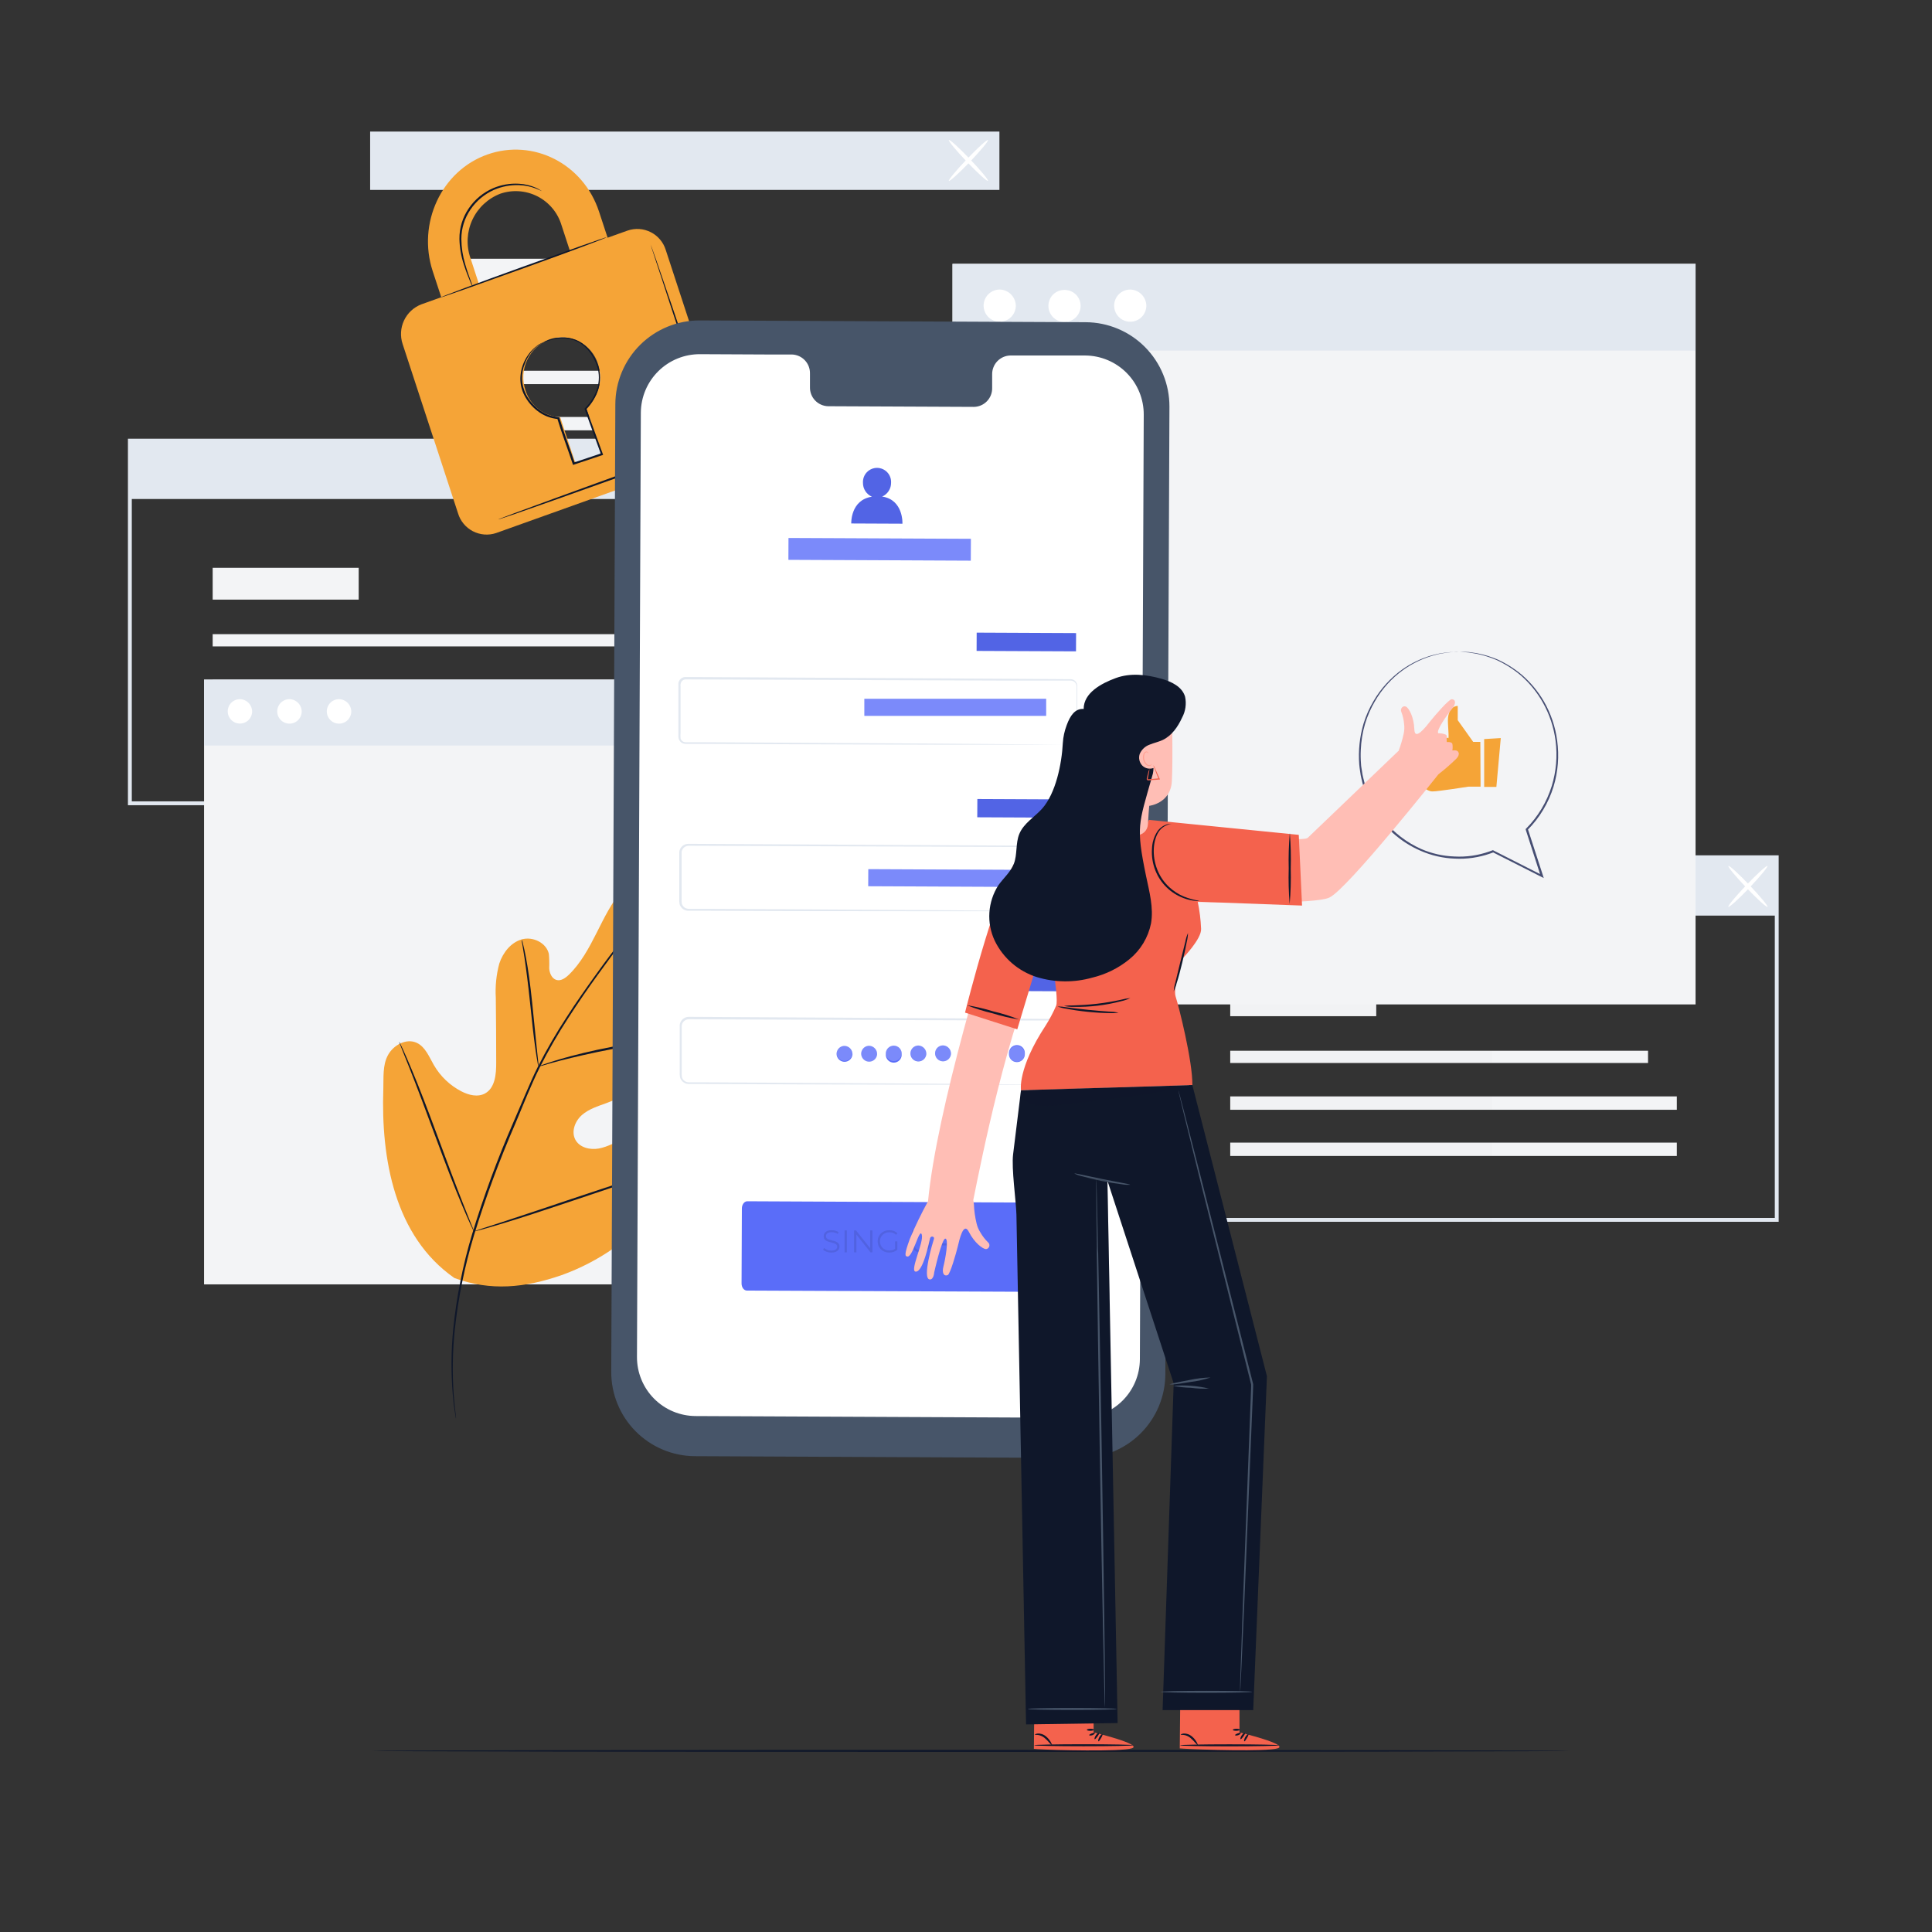 <svg width="201" height="201" viewBox="0 0 201 201" fill="none" xmlns="http://www.w3.org/2000/svg">
<rect x="0" y="0" width="201" height="201" fill="#333333" stroke="none"/>
<path d="M185.048 127.112H119.164V88.986H185.048V127.112ZM119.566 126.71H184.646V89.388H119.566V126.71Z" fill="#E2E8F0"/>
<path d="M171.457 109.316H127.989V110.59H171.457V109.316Z" fill="#F3F4F6"/>
<path d="M174.452 114.067H127.989V115.458H174.452V114.067Z" fill="#F3F4F6"/>
<path d="M174.452 118.875H127.989V120.265H174.452V118.875Z" fill="#F3F4F6"/>
<path d="M143.18 102.414H127.989V105.722H143.18V102.414Z" fill="#F3F4F6"/>
<path d="M184.848 89.187H119.378V95.257H184.848V89.187Z" fill="#E2E8F0"/>
<path d="M179.811 94.35C179.726 94.269 180.57 93.252 181.692 92.078C182.814 90.904 183.799 90.016 183.879 90.092C183.959 90.169 183.119 91.19 181.998 92.368C180.876 93.546 179.891 94.43 179.811 94.35Z" fill="white"/>
<path d="M183.887 94.35C183.806 94.43 182.825 93.546 181.7 92.368C180.574 91.19 179.734 90.173 179.818 90.093C179.903 90.012 180.88 90.897 182.005 92.079C183.131 93.261 183.963 94.27 183.887 94.35Z" fill="white"/>
<path opacity="0.1" d="M103.977 13.688H38.508V51.416H103.977V13.688Z" fill="black" fill-opacity="0.1"/>
<path d="M90.591 33.82H47.123V35.094H90.591V33.82Z" fill="#F3F4F6"/>
<path d="M93.586 38.572H47.123V39.963H93.586V38.572Z" fill="#F3F4F6"/>
<path d="M93.586 43.379H47.123V44.77H93.586V43.379Z" fill="#F3F4F6"/>
<path d="M62.314 26.918H47.123V30.226H62.314V26.918Z" fill="#F3F4F6"/>
<path d="M103.977 13.688H38.508V19.758H103.977V13.688Z" fill="#E2E8F0"/>
<path d="M98.719 18.821C98.635 18.745 99.479 17.724 100.6 16.55C101.722 15.376 102.707 14.488 102.787 14.568C102.868 14.648 102.027 15.665 100.906 16.839C99.784 18.013 98.799 18.893 98.719 18.821Z" fill="white"/>
<path d="M102.787 18.821C102.707 18.901 101.726 18.017 100.6 16.839C99.475 15.661 98.635 14.648 98.719 14.568C98.803 14.488 99.78 15.372 100.906 16.55C102.031 17.728 102.872 18.745 102.787 18.821Z" fill="white"/>
<path d="M79.182 83.772H13.31V45.643H79.182V83.772ZM13.712 83.371H78.78V46.045H13.712V83.371Z" fill="#E2E8F0"/>
<path d="M65.594 65.976H22.126V67.251H65.594V65.976Z" fill="#F3F4F6"/>
<path d="M68.589 70.728H22.126V72.119H68.589V70.728Z" fill="#F3F4F6"/>
<path d="M68.589 75.535H22.126V76.926H68.589V75.535Z" fill="#F3F4F6"/>
<path d="M37.318 59.074H22.126V62.383H37.318V59.074Z" fill="#F3F4F6"/>
<path d="M78.981 45.844H13.511V51.915H78.981V45.844Z" fill="#E2E8F0"/>
<path opacity="0.1" d="M155.204 92.508H77.899V161.716H155.204V92.508Z" fill="black" fill-opacity="0.1"/>
<path d="M81.787 70.707H21.23V133.624H81.787V70.707Z" fill="#F3F4F6"/>
<path d="M81.787 70.707H21.23V77.561H81.787V70.707Z" fill="#E2E8F0"/>
<path d="M26.231 74.065C26.22 74.313 26.136 74.553 25.99 74.755C25.843 74.956 25.642 75.11 25.409 75.198C25.176 75.285 24.922 75.302 24.68 75.247C24.437 75.192 24.216 75.067 24.044 74.887C23.872 74.707 23.756 74.481 23.712 74.237C23.667 73.992 23.695 73.739 23.793 73.51C23.89 73.281 24.053 73.086 24.261 72.949C24.468 72.812 24.711 72.739 24.96 72.738C25.304 72.747 25.631 72.891 25.869 73.139C26.107 73.388 26.237 73.721 26.231 74.065Z" fill="white"/>
<path d="M31.388 74.065C31.378 74.315 31.295 74.556 31.148 74.758C31.002 74.961 30.799 75.116 30.566 75.205C30.332 75.293 30.077 75.311 29.833 75.255C29.59 75.2 29.367 75.075 29.195 74.894C29.022 74.713 28.906 74.486 28.861 74.24C28.817 73.994 28.845 73.741 28.944 73.511C29.042 73.281 29.206 73.085 29.415 72.948C29.623 72.811 29.868 72.738 30.118 72.738C30.462 72.747 30.789 72.891 31.027 73.139C31.265 73.388 31.395 73.721 31.388 74.065Z" fill="white"/>
<path d="M36.546 74.065C36.536 74.315 36.452 74.556 36.306 74.758C36.16 74.961 35.957 75.116 35.723 75.205C35.489 75.293 35.235 75.311 34.991 75.255C34.747 75.2 34.525 75.075 34.352 74.894C34.179 74.713 34.063 74.486 34.019 74.24C33.974 73.994 34.003 73.741 34.101 73.511C34.2 73.281 34.363 73.085 34.572 72.948C34.781 72.811 35.026 72.738 35.276 72.738C35.62 72.747 35.946 72.891 36.184 73.139C36.422 73.388 36.552 73.721 36.546 74.065Z" fill="white"/>
<path d="M176.401 27.45H99.097V104.497H176.401V27.45Z" fill="#F3F4F6"/>
<path d="M176.401 27.45H99.097V36.474H176.401V27.45Z" fill="#E2E8F0"/>
<path d="M105.682 31.87C105.668 32.198 105.558 32.515 105.365 32.781C105.172 33.047 104.906 33.251 104.599 33.366C104.291 33.482 103.957 33.505 103.636 33.433C103.316 33.36 103.024 33.195 102.797 32.958C102.57 32.721 102.417 32.422 102.358 32.099C102.299 31.776 102.336 31.443 102.465 31.141C102.594 30.839 102.808 30.581 103.082 30.4C103.356 30.218 103.677 30.122 104.006 30.122C104.459 30.132 104.891 30.322 105.205 30.65C105.519 30.977 105.691 31.416 105.682 31.87Z" fill="white"/>
<path d="M111.981 30.688C112.204 30.93 112.351 31.232 112.403 31.557C112.456 31.882 112.411 32.215 112.276 32.515C112.14 32.815 111.919 33.068 111.641 33.243C111.362 33.418 111.038 33.507 110.709 33.499C110.38 33.492 110.061 33.388 109.791 33.2C109.521 33.012 109.312 32.748 109.19 32.443C109.069 32.137 109.04 31.802 109.108 31.48C109.175 31.158 109.336 30.863 109.569 30.632C109.897 30.32 110.335 30.151 110.787 30.162C111.239 30.172 111.669 30.361 111.981 30.688Z" fill="white"/>
<path d="M119.262 31.87C119.247 32.198 119.137 32.515 118.945 32.781C118.752 33.047 118.486 33.251 118.178 33.366C117.871 33.482 117.536 33.505 117.216 33.433C116.896 33.36 116.604 33.195 116.377 32.958C116.149 32.721 115.997 32.422 115.938 32.099C115.879 31.776 115.916 31.443 116.045 31.141C116.173 30.839 116.388 30.581 116.662 30.4C116.936 30.218 117.257 30.122 117.585 30.122C118.039 30.132 118.47 30.322 118.785 30.65C119.099 30.977 119.27 31.416 119.262 31.87Z" fill="white"/>
<path d="M163.344 182.158C163.344 182.214 135.43 182.263 101.006 182.263C66.583 182.263 38.656 182.214 38.656 182.158C38.656 182.102 66.567 182.053 101.006 182.053C135.446 182.053 163.344 182.106 163.344 182.158Z" fill="#0F172A"/>
<path d="M47.253 132.945C41.042 128.607 39.635 120.555 39.88 113.315C39.92 112.109 39.788 110.831 40.362 109.773C40.937 108.716 42.28 107.989 43.361 108.495C44.258 108.917 44.648 109.962 45.15 110.827C45.821 111.978 46.803 112.916 47.984 113.532C48.752 113.934 49.705 114.175 50.465 113.757C51.51 113.182 51.63 111.747 51.623 110.541C51.623 108.298 51.609 106.058 51.582 103.82C51.51 102.618 51.632 101.413 51.944 100.25C52.318 99.108 53.15 98.051 54.288 97.73C55.425 97.408 56.844 98.071 57.102 99.245C57.146 99.742 57.158 100.242 57.138 100.741C57.17 101.243 57.403 101.794 57.874 101.947C58.344 102.099 58.834 101.75 59.196 101.396C60.434 100.19 61.279 98.618 62.062 97.066C62.846 95.514 63.614 93.919 64.74 92.596C65.865 91.273 67.421 90.224 69.162 90.124C70.902 90.023 72.715 91.093 73.15 92.781C73.584 94.469 72.599 96.194 71.542 97.565C69.946 99.6 68.066 101.394 65.958 102.891C65.546 103.116 65.218 103.467 65.021 103.892C64.76 104.696 65.52 105.5 66.311 105.753C67.208 106.051 68.181 105.958 69.126 106.071C70.07 106.184 71.075 106.594 71.433 107.478C71.924 108.708 70.894 109.995 69.885 110.839C67.859 112.527 65.559 113.856 63.084 114.766C62.199 115.088 61.27 115.373 60.555 115.992C59.839 116.611 59.413 117.693 59.843 118.541C60.273 119.389 61.379 119.659 62.308 119.486C63.236 119.313 64.06 118.814 64.945 118.481C66.597 117.858 68.728 117.97 69.769 119.397C70.091 119.889 70.296 120.449 70.365 121.032C70.435 121.616 70.368 122.208 70.171 122.762C69.768 123.864 69.149 124.874 68.35 125.733C65.717 128.879 62.296 131.269 58.436 132.659C54.605 133.986 51.056 134.348 47.249 132.953" fill="#F5A437"/>
<path d="M71.381 91.117C71.381 91.117 71.344 91.157 71.264 91.23L70.906 91.547C70.593 91.829 70.13 92.239 69.547 92.781C67.895 94.316 66.36 95.973 64.957 97.738C64.06 98.851 63.132 100.114 62.143 101.485C61.154 102.855 60.133 104.335 59.12 105.907C58.04 107.564 57.05 109.279 56.157 111.044C55.691 111.965 55.281 112.925 54.858 113.906L53.612 116.901C51.97 120.674 50.539 124.535 49.327 128.467C48.351 131.684 47.678 134.985 47.317 138.328C47.083 140.584 47.045 142.855 47.204 145.118C47.269 145.922 47.329 146.537 47.385 146.955C47.409 147.156 47.425 147.317 47.441 147.433V147.598C47.424 147.546 47.412 147.492 47.405 147.437C47.385 147.321 47.361 147.164 47.329 146.963C47.257 146.561 47.18 145.926 47.108 145.122C46.914 142.855 46.927 140.576 47.148 138.312C47.486 134.955 48.145 131.638 49.114 128.406C50.316 124.463 51.742 120.593 53.387 116.813L54.666 113.83C55.088 112.853 55.502 111.884 55.972 110.96C56.872 109.189 57.869 107.47 58.959 105.81C59.988 104.202 61.025 102.747 62.002 101.388C62.979 100.029 63.923 98.759 64.816 97.649C66.234 95.889 67.789 94.243 69.467 92.729C70.062 92.194 70.536 91.792 70.858 91.523L71.232 91.222C71.278 91.182 71.328 91.147 71.381 91.117Z" fill="#0F172A"/>
<path d="M56.024 110.951C55.967 110.785 55.928 110.614 55.908 110.44C55.843 110.107 55.771 109.636 55.687 109.025C55.514 107.819 55.337 106.167 55.148 104.338C54.959 102.509 54.746 100.853 54.569 99.659C54.476 99.064 54.396 98.585 54.34 98.252C54.296 98.081 54.273 97.906 54.271 97.729C54.341 97.89 54.391 98.059 54.42 98.232C54.509 98.561 54.609 99.036 54.722 99.635C54.951 100.841 55.176 102.481 55.365 104.314C55.554 106.147 55.715 107.755 55.839 109.005C55.9 109.568 55.952 110.046 55.992 110.428C56.023 110.601 56.034 110.776 56.024 110.951Z" fill="#0F172A"/>
<path d="M71.493 108.065C71.298 108.107 71.099 108.131 70.898 108.137C70.496 108.173 69.925 108.221 69.218 108.302C67.803 108.455 65.857 108.736 63.723 109.138C61.588 109.54 59.67 109.994 58.292 110.344C57.604 110.521 57.049 110.682 56.684 110.79C56.488 110.86 56.286 110.908 56.081 110.935C56.266 110.841 56.46 110.765 56.66 110.706C57.037 110.573 57.584 110.388 58.267 110.191C59.638 109.789 61.556 109.311 63.699 108.901C65.514 108.554 67.345 108.299 69.186 108.137C69.897 108.077 70.472 108.053 70.874 108.044C71.081 108.03 71.288 108.037 71.493 108.065Z" fill="#0F172A"/>
<path d="M49.311 128.124C49.268 128.066 49.233 128.002 49.206 127.935L48.941 127.376C48.712 126.89 48.402 126.17 48.032 125.29C47.285 123.521 46.332 121.045 45.319 118.295C44.306 115.545 43.373 113.069 42.666 111.28C42.32 110.412 42.035 109.7 41.822 109.17L41.596 108.595C41.565 108.528 41.544 108.458 41.532 108.386C41.575 108.444 41.61 108.507 41.636 108.575L41.902 109.133C42.127 109.62 42.441 110.339 42.81 111.22C43.558 112.989 44.511 115.465 45.524 118.215C46.537 120.964 47.47 123.441 48.177 125.23C48.523 126.098 48.808 126.809 49.017 127.34C49.11 127.569 49.186 127.742 49.246 127.915C49.278 127.981 49.299 128.052 49.311 128.124Z" fill="#0F172A"/>
<path d="M69.845 121.504C69.781 121.541 69.712 121.569 69.64 121.588L69.045 121.789L66.846 122.501C64.989 123.104 62.424 123.964 59.61 124.913C56.796 125.861 54.219 126.706 52.35 127.268C51.417 127.554 50.657 127.771 50.131 127.916L49.524 128.072C49.453 128.095 49.38 128.11 49.307 128.117C49.371 128.08 49.44 128.051 49.512 128.032L50.107 127.831L52.306 127.12C54.163 126.517 56.728 125.656 59.542 124.708C62.356 123.759 64.928 122.915 66.798 122.352C67.734 122.066 68.49 121.849 69.021 121.705L69.628 121.548C69.698 121.525 69.771 121.511 69.845 121.504Z" fill="#0F172A"/>
<path d="M65.283 23.992L63.213 24.731L62.325 22.026C60.693 17.037 55.491 14.388 50.711 16.072C45.931 17.756 43.386 23.228 45.019 28.217L45.907 30.922L43.829 31.666C43.036 31.973 42.393 32.574 42.032 33.344C41.671 34.113 41.62 34.992 41.891 35.798L47.652 53.402C47.771 53.801 47.97 54.172 48.236 54.492C48.501 54.813 48.829 55.077 49.198 55.269C49.568 55.46 49.973 55.575 50.388 55.608C50.803 55.64 51.221 55.588 51.615 55.456L73.07 47.782C73.873 47.475 74.526 46.869 74.891 46.09C75.256 45.312 75.305 44.423 75.028 43.609L69.263 26.006C69.141 25.608 68.939 25.239 68.671 24.921C68.402 24.602 68.072 24.341 67.701 24.154C67.329 23.966 66.924 23.854 66.509 23.826C66.093 23.799 65.677 23.855 65.283 23.992ZM48.93 26.806C48.49 25.508 48.569 24.091 49.151 22.851C49.732 21.611 50.771 20.644 52.05 20.152C52.681 19.936 53.349 19.85 54.015 19.898C54.681 19.946 55.33 20.127 55.924 20.431C56.517 20.736 57.044 21.157 57.472 21.669C57.9 22.181 58.22 22.774 58.413 23.413L59.298 26.118L49.814 29.511L48.93 26.806ZM60.99 42.427L62.461 46.922C62.488 47.012 62.48 47.109 62.437 47.193C62.394 47.276 62.321 47.341 62.232 47.372L60.17 48.108C60.088 48.13 60 48.12 59.925 48.08C59.85 48.039 59.794 47.972 59.768 47.891L58.285 43.416C57.467 43.372 56.682 43.078 56.035 42.575C55.389 42.072 54.911 41.384 54.667 40.602C54.317 39.569 54.381 38.44 54.844 37.452C55.308 36.465 56.136 35.695 57.155 35.304C57.658 35.132 58.19 35.063 58.72 35.102C59.251 35.14 59.767 35.284 60.241 35.527C60.714 35.769 61.133 36.104 61.474 36.512C61.815 36.92 62.07 37.392 62.224 37.901C62.483 38.695 62.504 39.547 62.286 40.353C62.067 41.16 61.618 41.885 60.994 42.439L60.99 42.427Z" fill="#F5A437"/>
<path d="M63.121 24.682C63.121 24.738 59.282 26.182 54.506 27.898C49.73 29.615 45.835 30.994 45.815 30.953C45.795 30.913 49.654 29.458 54.434 27.737C59.214 26.017 63.101 24.63 63.121 24.682Z" fill="#0F172A"/>
<path d="M67.68 25.422C67.698 25.457 67.712 25.493 67.724 25.53C67.756 25.611 67.792 25.715 67.841 25.844C67.945 26.137 68.09 26.543 68.271 27.05L69.814 31.544C70.458 33.45 71.225 35.709 72.078 38.217C72.48 39.476 72.954 40.786 73.396 42.165C73.633 42.876 73.735 43.624 73.698 44.372C73.664 44.761 73.553 45.139 73.372 45.486C73.179 45.831 72.921 46.135 72.612 46.382C71.991 46.835 71.302 47.187 70.57 47.423L68.5 48.167L64.58 49.57L57.943 51.934L53.461 53.51L52.255 53.911L51.933 54.016C51.899 54.031 51.862 54.041 51.825 54.044C51.825 54.044 51.857 54.044 51.925 53.996L52.239 53.871L53.445 53.417L57.903 51.777L64.528 49.365L68.439 47.95L70.51 47.202C71.221 46.975 71.89 46.635 72.492 46.193C72.779 45.964 73.019 45.681 73.199 45.361C73.369 45.041 73.472 44.689 73.501 44.328C73.538 43.607 73.439 42.886 73.211 42.201C72.777 40.834 72.319 39.512 71.905 38.254C71.069 35.741 70.297 33.474 69.686 31.568C69.075 29.663 68.56 28.131 68.206 27.054C68.037 26.527 67.909 26.117 67.804 25.82L67.708 25.498C67.696 25.474 67.686 25.448 67.68 25.422Z" fill="#0F172A"/>
<path d="M56.359 19.879C56.359 19.879 56.146 19.774 55.752 19.614C55.191 19.398 54.597 19.278 53.995 19.26C53.104 19.229 52.217 19.397 51.398 19.75C50.403 20.191 49.552 20.902 48.942 21.805C48.329 22.704 48 23.767 47.998 24.856C48.006 25.748 48.141 26.635 48.4 27.489C48.609 28.22 48.826 28.803 48.971 29.209C49.056 29.416 49.126 29.628 49.179 29.845C49.065 29.652 48.97 29.448 48.894 29.238C48.729 28.835 48.492 28.265 48.259 27.529C47.973 26.666 47.817 25.765 47.797 24.856C47.786 23.726 48.123 22.62 48.761 21.688C49.392 20.753 50.278 20.019 51.314 19.573C52.158 19.218 53.073 19.061 53.987 19.115C54.602 19.146 55.205 19.29 55.768 19.537C55.919 19.607 56.064 19.687 56.202 19.778C56.26 19.803 56.312 19.837 56.359 19.879Z" fill="#0F172A"/>
<path d="M56.544 35.609C56.608 35.57 56.675 35.536 56.745 35.508C56.946 35.418 57.155 35.344 57.368 35.287C57.707 35.187 58.057 35.128 58.409 35.11C58.889 35.085 59.37 35.157 59.82 35.324C60.85 35.685 61.794 36.734 62.261 38.138C62.484 38.89 62.484 39.692 62.261 40.445C62.013 41.262 61.568 42.006 60.966 42.612L60.99 42.503C61.525 43.971 62.108 45.562 62.711 47.223L62.747 47.323L62.647 47.359L61.726 47.665L59.716 48.336L59.615 48.368L59.583 48.268C59.032 46.604 58.429 45.052 57.975 43.528L58.064 43.597C57.278 43.531 56.529 43.236 55.909 42.748C55.349 42.317 54.889 41.768 54.562 41.14C54.268 40.584 54.121 39.961 54.136 39.331C54.155 38.688 54.315 38.057 54.607 37.483C54.898 36.909 55.312 36.406 55.821 36.011C56.03 35.841 56.264 35.705 56.516 35.609C56.289 35.744 56.069 35.89 55.857 36.047C55.298 36.519 54.871 37.127 54.614 37.812C54.395 38.328 54.292 38.887 54.313 39.448C54.335 40.009 54.48 40.558 54.739 41.056C55.06 41.66 55.509 42.186 56.054 42.6C56.645 43.063 57.359 43.343 58.108 43.404H58.176L58.196 43.464C58.639 44.959 59.246 46.523 59.804 48.196L59.672 48.131L61.682 47.46L62.598 47.15L62.534 47.287C61.935 45.627 61.356 44.031 60.825 42.563V42.503L60.874 42.455C61.458 41.874 61.894 41.161 62.144 40.377C62.357 39.656 62.357 38.89 62.144 38.17C61.706 36.819 60.801 35.794 59.82 35.432C59.386 35.265 58.923 35.187 58.458 35.203C58.11 35.211 57.765 35.258 57.428 35.344C56.83 35.492 56.548 35.629 56.544 35.609Z" fill="#0F172A"/>
<path d="M112.451 151.682L72.295 151.497C69.976 151.485 67.757 150.552 66.125 148.904C64.493 147.257 63.582 145.029 63.592 142.71L64.018 42.045C64.023 40.896 64.254 39.759 64.698 38.7C65.142 37.64 65.791 36.679 66.607 35.87C67.424 35.061 68.391 34.421 69.455 33.987C70.518 33.552 71.657 33.332 72.806 33.337L112.958 33.522C115.277 33.534 117.496 34.466 119.129 36.113C120.761 37.76 121.673 39.987 121.665 42.306L121.239 142.967C121.234 144.116 121.003 145.253 120.559 146.313C120.115 147.373 119.466 148.335 118.65 149.145C117.834 149.954 116.866 150.595 115.803 151.03C114.739 151.465 113.6 151.687 112.451 151.682Z" fill="#475569"/>
<path d="M112.901 36.985H105.119C104.865 36.989 104.614 37.044 104.381 37.145C104.149 37.247 103.938 37.394 103.762 37.576C103.586 37.759 103.447 37.975 103.355 38.212C103.262 38.448 103.216 38.7 103.221 38.954V40.365C103.226 40.619 103.181 40.871 103.088 41.108C102.995 41.344 102.857 41.559 102.68 41.742C102.504 41.925 102.294 42.071 102.061 42.172C101.828 42.273 101.578 42.327 101.324 42.331L86.152 42.263C85.639 42.249 85.152 42.032 84.799 41.66C84.445 41.288 84.254 40.79 84.267 40.277V38.866C84.28 38.353 84.089 37.856 83.737 37.484C83.384 37.112 82.898 36.895 82.386 36.88H79.648L72.834 36.848C71.213 36.838 69.655 37.471 68.5 38.608C67.345 39.745 66.687 41.293 66.671 42.914L66.269 141.171C66.266 141.975 66.42 142.772 66.725 143.516C67.029 144.26 67.477 144.937 68.043 145.508C68.609 146.08 69.281 146.534 70.023 146.845C70.764 147.156 71.56 147.318 72.364 147.322L112.435 147.506C113.24 147.51 114.037 147.355 114.782 147.051C115.526 146.746 116.204 146.298 116.775 145.732C117.347 145.166 117.801 144.492 118.113 143.75C118.424 143.009 118.586 142.213 118.59 141.408L118.992 43.151C119.001 41.526 118.365 39.964 117.223 38.807C116.081 37.651 114.527 36.995 112.901 36.985Z" fill="white"/>
<path d="M107.501 134.396L77.704 134.267C77.395 134.267 77.146 133.93 77.15 133.52L77.182 125.725C77.182 125.323 77.435 124.977 77.745 124.977L107.541 125.114C107.712 125.143 107.866 125.238 107.969 125.378C108.073 125.518 108.118 125.693 108.096 125.865L108.068 133.652C108.068 134.066 107.81 134.4 107.501 134.396Z" fill="#5A6DF9"/>
<path d="M86.487 130.313C86.317 130.313 86.153 130.285 85.996 130.231C85.842 130.174 85.722 130.102 85.637 130.015L85.731 129.829C85.812 129.907 85.92 129.974 86.055 130.028C86.192 130.08 86.336 130.107 86.487 130.107C86.63 130.107 86.747 130.089 86.836 130.054C86.928 130.017 86.994 129.968 87.036 129.907C87.079 129.846 87.101 129.779 87.101 129.705C87.101 129.615 87.075 129.543 87.023 129.489C86.973 129.434 86.906 129.392 86.823 129.361C86.74 129.329 86.649 129.3 86.549 129.276C86.448 129.252 86.348 129.227 86.248 129.201C86.148 129.173 86.055 129.136 85.97 129.09C85.887 129.044 85.82 128.984 85.767 128.91C85.717 128.834 85.692 128.735 85.692 128.613C85.692 128.499 85.722 128.396 85.781 128.302C85.842 128.206 85.934 128.13 86.058 128.073C86.183 128.015 86.342 127.985 86.536 127.985C86.664 127.985 86.792 128.004 86.918 128.041C87.044 128.076 87.153 128.125 87.245 128.188L87.163 128.381C87.065 128.315 86.961 128.267 86.85 128.237C86.74 128.206 86.635 128.191 86.532 128.191C86.395 128.191 86.282 128.21 86.192 128.247C86.103 128.284 86.037 128.334 85.993 128.397C85.952 128.458 85.931 128.528 85.931 128.606C85.931 128.696 85.956 128.768 86.006 128.822C86.058 128.876 86.126 128.919 86.209 128.95C86.294 128.98 86.386 129.007 86.487 129.031C86.587 129.055 86.686 129.081 86.784 129.11C86.884 129.138 86.976 129.175 87.059 129.221C87.144 129.264 87.211 129.323 87.261 129.397C87.314 129.471 87.34 129.568 87.34 129.688C87.34 129.799 87.309 129.903 87.248 129.999C87.187 130.092 87.094 130.169 86.967 130.228C86.843 130.284 86.683 130.313 86.487 130.313ZM87.867 130.293V128.005H88.109V130.293H87.867ZM88.853 130.293V128.005H89.053L90.631 129.992H90.527V128.005H90.765V130.293H90.566L88.99 128.306H89.095V130.293H88.853ZM92.516 130.313C92.341 130.313 92.18 130.284 92.032 130.228C91.886 130.169 91.758 130.087 91.65 129.982C91.543 129.878 91.459 129.755 91.398 129.613C91.339 129.471 91.31 129.317 91.31 129.149C91.31 128.981 91.339 128.826 91.398 128.685C91.459 128.543 91.544 128.42 91.653 128.315C91.762 128.211 91.889 128.13 92.035 128.073C92.183 128.015 92.345 127.985 92.519 127.985C92.693 127.985 92.853 128.012 92.996 128.067C93.142 128.121 93.266 128.204 93.369 128.315L93.219 128.469C93.123 128.373 93.017 128.304 92.901 128.263C92.786 128.222 92.662 128.201 92.529 128.201C92.387 128.201 92.257 128.225 92.137 128.273C92.019 128.319 91.915 128.385 91.826 128.472C91.739 128.557 91.67 128.657 91.62 128.773C91.572 128.886 91.548 129.012 91.548 129.149C91.548 129.284 91.572 129.409 91.62 129.525C91.67 129.64 91.739 129.742 91.826 129.829C91.915 129.914 92.019 129.98 92.137 130.028C92.257 130.074 92.386 130.097 92.526 130.097C92.656 130.097 92.779 130.077 92.895 130.038C93.013 129.999 93.121 129.932 93.219 129.839L93.356 130.022C93.247 130.118 93.119 130.191 92.973 130.241C92.827 130.289 92.675 130.313 92.516 130.313ZM93.124 129.992V129.149H93.356V130.022L93.124 129.992ZM95.818 130.313C95.526 130.313 95.296 130.229 95.128 130.061C94.96 129.893 94.876 129.645 94.876 129.316V128.005H95.118V129.306C95.118 129.576 95.179 129.775 95.301 129.904C95.423 130.033 95.596 130.097 95.818 130.097C96.042 130.097 96.216 130.033 96.338 129.904C96.46 129.775 96.52 129.576 96.52 129.306V128.005H96.756V129.316C96.756 129.645 96.672 129.893 96.504 130.061C96.339 130.229 96.11 130.313 95.818 130.313ZM97.485 130.293V128.005H98.341C98.535 128.005 98.702 128.036 98.841 128.1C98.981 128.161 99.088 128.25 99.162 128.368C99.238 128.483 99.276 128.624 99.276 128.789C99.276 128.951 99.238 129.09 99.162 129.208C99.088 129.323 98.981 129.413 98.841 129.476C98.702 129.539 98.535 129.571 98.341 129.571H97.619L97.727 129.456V130.293H97.485ZM97.727 129.476L97.619 129.358H98.335C98.564 129.358 98.737 129.309 98.854 129.211C98.974 129.111 99.034 128.97 99.034 128.789C99.034 128.606 98.974 128.465 98.854 128.364C98.737 128.264 98.564 128.214 98.335 128.214H97.619L97.727 128.1V129.476Z" fill="black" fill-opacity="0.1"/>
<path d="M111.952 65.867L101.612 65.82L101.604 67.718L111.943 67.764L111.952 65.867Z" fill="#5A6DF9"/>
<path opacity="0.1" d="M111.952 65.867L101.612 65.82L101.604 67.718L111.943 67.764L111.952 65.867Z" fill="#0F172A"/>
<path d="M111.362 77.517C111.443 77.509 111.523 77.49 111.599 77.461C111.711 77.417 111.807 77.343 111.878 77.247C111.95 77.151 111.992 77.037 112.001 76.918C112.001 76.279 112.001 75.346 112.001 74.148C112.001 73.549 112.001 72.878 112.001 72.138C112.001 71.957 112.001 71.768 112.001 71.579C112.028 71.396 111.988 71.21 111.889 71.053C111.833 70.978 111.761 70.916 111.678 70.874C111.595 70.831 111.504 70.809 111.41 70.808H110.783H104.974L71.351 70.683C71.265 70.681 71.18 70.701 71.103 70.739C71.026 70.778 70.959 70.834 70.909 70.904C70.812 71.061 70.775 71.248 70.804 71.431C70.804 71.833 70.804 72.235 70.804 72.637C70.804 73.441 70.804 74.245 70.804 75.049C70.804 75.451 70.804 75.853 70.804 76.255C70.788 76.442 70.788 76.63 70.804 76.817C70.826 76.898 70.865 76.972 70.919 77.035C70.974 77.098 71.041 77.147 71.118 77.179C71.197 77.211 71.282 77.226 71.367 77.224H73.413L82.342 77.272L97.457 77.364L107.648 77.445L110.417 77.477H111.137C111.302 77.477 111.382 77.477 111.382 77.477H111.137H110.417H107.648H97.457L82.342 77.429L73.413 77.392H71.367C71.255 77.397 71.142 77.378 71.038 77.336C70.932 77.291 70.838 77.222 70.762 77.135C70.687 77.048 70.633 76.945 70.603 76.834C70.58 76.728 70.572 76.62 70.579 76.512V76.215C70.579 75.812 70.579 75.41 70.579 75.008C70.579 74.204 70.579 73.4 70.579 72.597C70.579 72.195 70.579 71.793 70.579 71.391C70.572 71.284 70.572 71.176 70.579 71.069C70.594 70.951 70.64 70.838 70.712 70.743C70.781 70.646 70.873 70.567 70.98 70.513C71.086 70.46 71.204 70.432 71.323 70.434L104.946 70.619L110.755 70.659H111.382C111.493 70.659 111.602 70.686 111.7 70.737C111.798 70.788 111.882 70.862 111.945 70.952C112.058 71.127 112.104 71.337 112.074 71.543C112.074 71.732 112.074 71.921 112.074 72.102C112.074 72.834 112.074 73.505 112.074 74.112C112.074 75.318 112.046 76.243 112.038 76.886C112.028 77.01 111.983 77.128 111.908 77.227C111.833 77.326 111.732 77.401 111.615 77.445C111.539 77.492 111.452 77.517 111.362 77.517Z" fill="#E2E8F0"/>
<path d="M108.837 72.701H89.927V74.474H108.837V72.701Z" fill="#5A6DF9"/>
<path opacity="0.2" d="M108.837 72.701H89.927V74.474H108.837V72.701Z" fill="white"/>
<path d="M112.022 83.176L101.683 83.129L101.674 85.027L112.013 85.074L112.022 83.176Z" fill="#5A6DF9"/>
<path opacity="0.1" d="M112.022 83.176L101.683 83.129L101.674 85.027L112.013 85.074L112.022 83.176Z" fill="#0F172A"/>
<path d="M111.283 94.828C111.364 94.818 111.445 94.803 111.524 94.783C111.636 94.748 111.74 94.688 111.827 94.609C111.914 94.53 111.984 94.433 112.031 94.325C112.094 94.163 112.119 93.988 112.103 93.814C112.103 93.622 112.103 93.412 112.103 93.179C112.103 92.713 112.103 92.182 112.103 91.571V89.019C112.122 88.834 112.081 88.648 111.986 88.488C111.887 88.324 111.731 88.203 111.548 88.146C111.348 88.111 111.144 88.1 110.941 88.114H105.156L71.65 87.99C71.469 87.99 71.296 88.056 71.16 88.175C71.025 88.294 70.938 88.458 70.914 88.637C70.914 89.019 70.914 89.441 70.914 89.843C70.914 90.647 70.914 91.451 70.914 92.255C70.914 92.657 70.914 93.059 70.914 93.461C70.899 93.649 70.907 93.838 70.938 94.024C70.988 94.187 71.092 94.328 71.232 94.426C71.38 94.52 71.555 94.565 71.73 94.554H72.289H73.451L82.347 94.599L97.41 94.691L107.564 94.771L110.326 94.803H111.046H111.287H111.046H110.326H107.564H97.41L82.339 94.787L73.443 94.755H71.694C71.477 94.768 71.261 94.71 71.079 94.59C70.896 94.464 70.763 94.278 70.701 94.064C70.665 93.859 70.654 93.652 70.669 93.445C70.669 93.043 70.669 92.641 70.669 92.239C70.669 91.435 70.669 90.631 70.669 89.827C70.669 89.425 70.669 89.023 70.669 88.621C70.698 88.391 70.81 88.18 70.984 88.026C71.158 87.873 71.382 87.789 71.614 87.789L105.12 87.974L110.905 88.018C111.12 88.004 111.337 88.019 111.548 88.062C111.757 88.13 111.933 88.273 112.043 88.464C112.147 88.641 112.192 88.847 112.171 89.051C112.171 89.24 112.171 89.425 112.171 89.61C112.171 90.337 112.171 91.005 112.171 91.62C112.171 92.235 112.171 92.753 112.171 93.228C112.171 93.457 112.171 93.67 112.171 93.867C112.186 94.047 112.157 94.227 112.087 94.393C112.035 94.504 111.959 94.603 111.866 94.682C111.772 94.761 111.662 94.819 111.544 94.852C111.456 94.859 111.368 94.851 111.283 94.828Z" fill="#E2E8F0"/>
<path d="M112.1 101.238L101.761 101.191L101.752 103.088L112.092 103.135L112.1 101.238Z" fill="#5A6DF9"/>
<path opacity="0.1" d="M112.1 101.238L101.761 101.191L101.752 103.088L112.092 103.135L112.1 101.238Z" fill="#0F172A"/>
<path d="M111.295 112.881C111.376 112.872 111.457 112.857 111.536 112.837C111.648 112.802 111.751 112.743 111.838 112.665C111.925 112.586 111.995 112.49 112.043 112.383C112.106 112.221 112.13 112.046 112.115 111.872C112.115 111.675 112.115 111.47 112.115 111.233C112.115 110.771 112.115 110.236 112.115 109.625V107.073C112.134 106.888 112.093 106.702 111.998 106.542C111.897 106.381 111.742 106.261 111.56 106.204C111.36 106.167 111.156 106.155 110.953 106.168H105.168L71.662 106.043C71.481 106.044 71.308 106.11 71.172 106.229C71.037 106.348 70.949 106.512 70.926 106.691C70.926 107.093 70.926 107.495 70.926 107.897C70.926 108.701 70.926 109.505 70.926 110.309C70.926 110.711 70.926 111.113 70.926 111.515C70.911 111.701 70.919 111.889 70.95 112.073C70.998 112.237 71.102 112.38 71.244 112.475C71.391 112.572 71.566 112.617 71.742 112.604H73.491L82.387 112.652L97.45 112.745L107.604 112.825L110.366 112.857H111.086C111.247 112.857 111.327 112.857 111.327 112.857C111.327 112.857 111.247 112.857 111.086 112.857H110.366H107.604H97.45L82.387 112.813L73.491 112.777H71.742C71.525 112.792 71.308 112.734 71.127 112.612C70.944 112.485 70.811 112.299 70.749 112.085C70.713 111.881 70.702 111.673 70.717 111.466C70.717 111.064 70.717 110.662 70.717 110.26C70.717 109.456 70.717 108.652 70.717 107.848C70.717 107.446 70.717 107.044 70.717 106.622C70.745 106.393 70.857 106.182 71.03 106.028C71.203 105.875 71.426 105.79 71.658 105.79L105.164 105.975L110.949 106.019C111.165 106.006 111.381 106.021 111.592 106.064C111.801 106.132 111.977 106.275 112.087 106.466C112.191 106.643 112.236 106.848 112.215 107.052C112.215 107.241 112.215 107.43 112.215 107.611C112.215 108.339 112.215 109.006 112.215 109.621C112.215 110.236 112.215 110.755 112.215 111.229C112.215 111.458 112.215 111.671 112.215 111.868C112.231 112.048 112.202 112.229 112.131 112.395C112.079 112.506 112.003 112.604 111.91 112.683C111.816 112.762 111.706 112.82 111.588 112.853C111.494 112.886 111.394 112.895 111.295 112.881Z" fill="#E2E8F0"/>
<path d="M109.249 90.512L90.339 90.426L90.331 92.199L109.241 92.285L109.249 90.512Z" fill="#5A6DF9"/>
<path opacity="0.2" d="M109.249 90.512L90.339 90.426L90.331 92.199L109.241 92.285L109.249 90.512Z" fill="white"/>
<path d="M109.184 109.601C109.172 109.763 109.113 109.917 109.014 110.046C108.915 110.174 108.78 110.271 108.627 110.324C108.474 110.376 108.308 110.383 108.151 110.342C107.994 110.302 107.853 110.216 107.744 110.096C107.635 109.976 107.564 109.826 107.539 109.666C107.515 109.506 107.538 109.342 107.605 109.195C107.673 109.047 107.783 108.923 107.92 108.837C108.058 108.752 108.218 108.708 108.38 108.713C108.604 108.725 108.814 108.825 108.964 108.992C109.115 109.158 109.194 109.377 109.184 109.601Z" fill="#5A6DF9"/>
<path d="M106.622 109.613C106.63 109.727 106.615 109.841 106.577 109.948C106.539 110.055 106.479 110.153 106.402 110.236C106.324 110.319 106.231 110.385 106.127 110.431C106.022 110.476 105.91 110.499 105.796 110.499C105.683 110.499 105.57 110.476 105.466 110.431C105.362 110.385 105.268 110.319 105.191 110.236C105.113 110.153 105.054 110.055 105.016 109.948C104.978 109.841 104.962 109.727 104.97 109.613C104.962 109.5 104.978 109.386 105.016 109.279C105.054 109.172 105.113 109.074 105.191 108.991C105.268 108.908 105.362 108.842 105.466 108.796C105.57 108.751 105.683 108.728 105.796 108.728C105.91 108.728 106.022 108.751 106.127 108.796C106.231 108.842 106.324 108.908 106.402 108.991C106.479 109.074 106.539 109.172 106.577 109.279C106.615 109.386 106.63 109.5 106.622 109.613Z" fill="#5A6DF9"/>
<path d="M104.058 109.625C104.046 109.786 103.987 109.941 103.888 110.069C103.79 110.198 103.655 110.294 103.502 110.347C103.348 110.4 103.183 110.406 103.026 110.366C102.869 110.326 102.727 110.24 102.618 110.12C102.51 110 102.439 109.85 102.414 109.69C102.389 109.53 102.412 109.366 102.48 109.218C102.548 109.071 102.657 108.947 102.795 108.861C102.933 108.775 103.092 108.732 103.254 108.736C103.478 108.75 103.687 108.85 103.838 109.016C103.988 109.182 104.067 109.401 104.058 109.625Z" fill="#5A6DF9"/>
<path d="M101.498 109.637C101.486 109.799 101.427 109.953 101.328 110.082C101.229 110.21 101.095 110.307 100.941 110.359C100.788 110.412 100.622 110.419 100.465 110.378C100.308 110.338 100.167 110.252 100.058 110.132C99.949 110.012 99.878 109.862 99.853 109.702C99.829 109.542 99.852 109.378 99.919 109.23C99.987 109.083 100.097 108.959 100.234 108.873C100.372 108.788 100.532 108.744 100.694 108.748C100.917 108.762 101.127 108.863 101.277 109.029C101.427 109.195 101.507 109.413 101.498 109.637Z" fill="#5A6DF9"/>
<path d="M98.938 109.645C98.926 109.807 98.868 109.962 98.769 110.091C98.671 110.22 98.537 110.317 98.383 110.371C98.23 110.424 98.064 110.431 97.907 110.391C97.75 110.351 97.608 110.266 97.499 110.146C97.389 110.025 97.318 109.876 97.293 109.715C97.268 109.555 97.291 109.391 97.359 109.243C97.426 109.096 97.536 108.971 97.674 108.886C97.811 108.8 97.971 108.756 98.133 108.761C98.356 108.774 98.565 108.874 98.715 109.039C98.865 109.205 98.945 109.422 98.938 109.645Z" fill="#5A6DF9"/>
<path d="M96.373 109.657C96.362 109.818 96.304 109.972 96.206 110.101C96.109 110.23 95.975 110.327 95.823 110.381C95.671 110.435 95.506 110.443 95.35 110.405C95.193 110.367 95.05 110.283 94.94 110.165C94.83 110.047 94.757 109.899 94.73 109.74C94.703 109.581 94.723 109.417 94.787 109.269C94.852 109.121 94.958 108.995 95.094 108.907C95.229 108.819 95.387 108.772 95.548 108.772C95.775 108.781 95.989 108.879 96.143 109.044C96.298 109.21 96.38 109.43 96.373 109.657Z" fill="#5A6DF9"/>
<path d="M93.81 109.669C93.818 109.782 93.802 109.896 93.764 110.003C93.727 110.11 93.667 110.208 93.59 110.291C93.512 110.375 93.418 110.441 93.314 110.486C93.21 110.531 93.097 110.555 92.984 110.555C92.87 110.555 92.758 110.531 92.654 110.486C92.55 110.441 92.456 110.375 92.378 110.291C92.301 110.208 92.241 110.11 92.203 110.003C92.165 109.896 92.15 109.782 92.158 109.669C92.15 109.556 92.165 109.442 92.203 109.335C92.241 109.228 92.301 109.13 92.378 109.047C92.456 108.963 92.55 108.897 92.654 108.852C92.758 108.807 92.87 108.783 92.984 108.783C93.097 108.783 93.21 108.807 93.314 108.852C93.418 108.897 93.512 108.963 93.59 109.047C93.667 109.13 93.727 109.228 93.764 109.335C93.802 109.442 93.818 109.556 93.81 109.669Z" fill="#5A6DF9"/>
<path d="M91.251 109.682C91.24 109.843 91.183 109.997 91.085 110.126C90.987 110.255 90.854 110.352 90.702 110.406C90.55 110.46 90.385 110.469 90.229 110.43C90.072 110.392 89.93 110.308 89.819 110.19C89.709 110.072 89.636 109.924 89.609 109.765C89.582 109.606 89.602 109.442 89.666 109.294C89.731 109.146 89.837 109.021 89.973 108.932C90.108 108.844 90.266 108.797 90.427 108.798C90.654 108.806 90.868 108.904 91.022 109.07C91.177 109.235 91.259 109.456 91.251 109.682Z" fill="#5A6DF9"/>
<path d="M88.691 109.693C88.679 109.855 88.621 110.01 88.522 110.139C88.424 110.268 88.29 110.365 88.136 110.419C87.983 110.472 87.817 110.479 87.66 110.439C87.503 110.399 87.361 110.314 87.252 110.193C87.142 110.073 87.071 109.924 87.046 109.763C87.021 109.603 87.044 109.439 87.112 109.291C87.179 109.144 87.289 109.019 87.427 108.933C87.564 108.848 87.724 108.804 87.886 108.809C88.109 108.822 88.318 108.922 88.468 109.087C88.619 109.252 88.698 109.47 88.691 109.693Z" fill="#5A6DF9"/>
<g opacity="0.2">
<path d="M88.69 109.601C88.678 109.763 88.619 109.918 88.52 110.046C88.421 110.175 88.287 110.271 88.134 110.324C87.98 110.377 87.815 110.383 87.658 110.343C87.501 110.302 87.359 110.217 87.25 110.096C87.142 109.976 87.07 109.827 87.046 109.666C87.021 109.506 87.044 109.342 87.112 109.195C87.18 109.048 87.289 108.923 87.427 108.838C87.564 108.752 87.724 108.709 87.886 108.713C88.11 108.725 88.32 108.826 88.471 108.992C88.621 109.158 88.7 109.377 88.69 109.601Z" fill="white"/>
<path d="M91.251 109.614C91.259 109.727 91.243 109.841 91.205 109.948C91.167 110.055 91.108 110.153 91.03 110.236C90.953 110.319 90.859 110.386 90.755 110.431C90.65 110.476 90.538 110.499 90.424 110.499C90.311 110.499 90.198 110.476 90.094 110.431C89.99 110.386 89.896 110.319 89.819 110.236C89.741 110.153 89.682 110.055 89.644 109.948C89.606 109.841 89.591 109.727 89.598 109.614C89.591 109.5 89.606 109.387 89.644 109.28C89.682 109.172 89.741 109.074 89.819 108.991C89.896 108.908 89.99 108.842 90.094 108.797C90.198 108.751 90.311 108.728 90.424 108.728C90.538 108.728 90.65 108.751 90.755 108.797C90.859 108.842 90.953 108.908 91.03 108.991C91.108 109.074 91.167 109.172 91.205 109.28C91.243 109.387 91.259 109.5 91.251 109.614Z" fill="white"/>
<path d="M93.816 109.625C93.804 109.787 93.745 109.941 93.646 110.07C93.547 110.198 93.413 110.295 93.259 110.347C93.106 110.4 92.941 110.407 92.784 110.366C92.626 110.326 92.485 110.24 92.376 110.12C92.267 110 92.196 109.85 92.171 109.69C92.147 109.53 92.17 109.366 92.238 109.218C92.305 109.071 92.415 108.947 92.552 108.861C92.69 108.776 92.85 108.732 93.012 108.736C93.236 108.75 93.445 108.851 93.595 109.017C93.746 109.183 93.825 109.401 93.816 109.625Z" fill="white"/>
<path d="M96.376 109.637C96.365 109.799 96.305 109.953 96.207 110.082C96.108 110.21 95.973 110.307 95.82 110.36C95.666 110.412 95.501 110.419 95.344 110.378C95.187 110.338 95.045 110.252 94.936 110.132C94.828 110.012 94.757 109.862 94.732 109.702C94.707 109.542 94.73 109.378 94.798 109.231C94.866 109.083 94.975 108.959 95.113 108.873C95.251 108.788 95.41 108.744 95.572 108.749C95.796 108.762 96.005 108.863 96.156 109.029C96.306 109.195 96.385 109.413 96.376 109.637Z" fill="white"/>
<path d="M98.937 109.646C98.926 109.808 98.868 109.963 98.769 110.092C98.671 110.221 98.536 110.318 98.383 110.372C98.23 110.425 98.064 110.432 97.907 110.392C97.749 110.352 97.607 110.267 97.498 110.147C97.389 110.026 97.318 109.877 97.293 109.716C97.268 109.556 97.291 109.392 97.358 109.244C97.426 109.097 97.535 108.972 97.673 108.887C97.811 108.801 97.971 108.757 98.133 108.762C98.356 108.775 98.565 108.875 98.715 109.04C98.865 109.206 98.945 109.423 98.937 109.646Z" fill="white"/>
<path d="M101.502 109.657C101.491 109.818 101.433 109.973 101.336 110.101C101.238 110.23 101.105 110.327 100.953 110.381C100.801 110.435 100.636 110.444 100.479 110.405C100.322 110.367 100.18 110.284 100.07 110.165C99.96 110.047 99.887 109.899 99.859 109.74C99.832 109.581 99.852 109.418 99.917 109.27C99.981 109.122 100.088 108.996 100.223 108.907C100.358 108.819 100.516 108.772 100.678 108.773C100.904 108.781 101.118 108.879 101.273 109.045C101.427 109.21 101.51 109.431 101.502 109.657Z" fill="white"/>
<path d="M104.063 109.669C104.071 109.783 104.055 109.896 104.017 110.003C103.979 110.11 103.92 110.209 103.842 110.292C103.765 110.375 103.671 110.441 103.567 110.486C103.463 110.532 103.35 110.555 103.237 110.555C103.123 110.555 103.011 110.532 102.906 110.486C102.802 110.441 102.708 110.375 102.631 110.292C102.553 110.209 102.494 110.11 102.456 110.003C102.418 109.896 102.403 109.783 102.41 109.669C102.403 109.556 102.418 109.442 102.456 109.335C102.494 109.228 102.553 109.13 102.631 109.047C102.708 108.964 102.802 108.897 102.906 108.852C103.011 108.807 103.123 108.783 103.237 108.783C103.35 108.783 103.463 108.807 103.567 108.852C103.671 108.897 103.765 108.964 103.842 109.047C103.92 109.13 103.979 109.228 104.017 109.335C104.055 109.442 104.071 109.556 104.063 109.669Z" fill="white"/>
<path d="M106.623 109.682C106.612 109.843 106.554 109.998 106.457 110.126C106.359 110.255 106.226 110.352 106.074 110.406C105.922 110.46 105.757 110.469 105.6 110.43C105.444 110.392 105.301 110.309 105.191 110.191C105.081 110.072 105.008 109.925 104.981 109.765C104.954 109.606 104.974 109.443 105.038 109.295C105.103 109.147 105.209 109.021 105.344 108.933C105.48 108.844 105.638 108.797 105.799 108.798C106.026 108.806 106.24 108.904 106.394 109.07C106.548 109.236 106.631 109.456 106.623 109.682Z" fill="white"/>
<path d="M109.184 109.693C109.173 109.855 109.115 110.01 109.016 110.139C108.918 110.268 108.783 110.365 108.63 110.419C108.477 110.472 108.311 110.479 108.154 110.439C107.997 110.399 107.854 110.314 107.745 110.194C107.636 110.074 107.565 109.924 107.54 109.764C107.515 109.603 107.538 109.439 107.605 109.291C107.673 109.144 107.782 109.019 107.92 108.934C108.058 108.848 108.218 108.804 108.38 108.809C108.603 108.822 108.812 108.922 108.962 109.087C109.112 109.253 109.192 109.47 109.184 109.693Z" fill="white"/>
</g>
<path d="M91.776 51.661C92.055 51.538 92.292 51.335 92.457 51.079C92.622 50.822 92.708 50.523 92.705 50.218C92.715 50.019 92.685 49.821 92.616 49.635C92.547 49.448 92.442 49.278 92.305 49.134C92.168 48.99 92.004 48.875 91.821 48.797C91.638 48.718 91.442 48.678 91.243 48.678C91.045 48.678 90.848 48.718 90.666 48.797C90.483 48.875 90.319 48.99 90.182 49.134C90.045 49.278 89.939 49.448 89.871 49.635C89.802 49.821 89.772 50.019 89.782 50.218C89.776 50.526 89.861 50.829 90.027 51.089C90.193 51.348 90.433 51.553 90.715 51.677C88.463 52.014 88.564 54.459 88.564 54.459L93.886 54.483C93.886 54.483 94.011 51.994 91.776 51.661Z" fill="#5A6DF9"/>
<path opacity="0.1" d="M91.776 51.661C92.055 51.538 92.292 51.335 92.457 51.079C92.622 50.822 92.708 50.523 92.705 50.218C92.715 50.019 92.685 49.821 92.616 49.635C92.547 49.448 92.442 49.278 92.305 49.134C92.168 48.99 92.004 48.875 91.821 48.797C91.638 48.718 91.442 48.678 91.243 48.678C91.045 48.678 90.848 48.718 90.666 48.797C90.483 48.875 90.319 48.99 90.182 49.134C90.045 49.278 89.939 49.448 89.871 49.635C89.802 49.821 89.772 50.019 89.782 50.218C89.776 50.526 89.861 50.829 90.027 51.089C90.193 51.348 90.433 51.553 90.715 51.677C88.463 52.014 88.564 54.459 88.564 54.459L93.886 54.483C93.886 54.483 94.011 51.994 91.776 51.661Z" fill="#0F172A"/>
<path d="M101.006 56.058L82.036 55.972L82.026 58.239L100.996 58.326L101.006 56.058Z" fill="#5A6DF9"/>
<path opacity="0.2" d="M101.006 56.058L82.036 55.972L82.026 58.239L100.996 58.326L101.006 56.058Z" fill="white"/>
<path d="M151.719 67.81H151.53L150.984 67.85C150.688 67.868 150.394 67.907 150.103 67.967C149.915 67.993 149.729 68.029 149.544 68.075L148.921 68.248C147.861 68.573 146.86 69.069 145.959 69.715C144.767 70.58 143.773 71.687 143.04 72.964C142.609 73.7 142.267 74.483 142.019 75.299C141.759 76.186 141.609 77.101 141.573 78.025C141.549 78.51 141.557 78.996 141.597 79.48C141.597 79.725 141.665 79.971 141.697 80.22C141.724 80.471 141.772 80.72 141.838 80.963C142.2 82.576 142.933 84.083 143.98 85.362C145.027 86.642 146.358 87.659 147.868 88.332C148.961 88.803 150.132 89.067 151.321 89.108C152.55 89.175 153.779 88.999 154.939 88.589L155.293 88.457H155.341L155.381 88.481L160.451 91.054L160.302 91.182C159.759 89.502 159.237 87.874 158.73 86.31V86.25L158.774 86.206C160.004 84.967 160.917 83.45 161.436 81.784C161.905 80.26 162.042 78.653 161.838 77.072C161.655 75.667 161.204 74.31 160.507 73.076C159.907 72.016 159.132 71.065 158.216 70.262C157.46 69.627 156.623 69.094 155.727 68.678C155.049 68.386 154.344 68.164 153.621 68.015L152.817 67.882L152.234 67.838L151.88 67.814H151.759C151.8 67.809 151.84 67.809 151.88 67.814H152.238L152.821 67.838L153.625 67.955C154.357 68.093 155.072 68.307 155.759 68.594C156.67 69.005 157.522 69.536 158.292 70.174C159.225 70.973 160.016 71.924 160.632 72.988C161.348 74.235 161.814 75.61 162.002 77.036C162.224 78.641 162.097 80.276 161.629 81.828C161.107 83.529 160.18 85.078 158.927 86.342L158.951 86.238C159.458 87.801 159.984 89.43 160.531 91.106L160.607 91.351L160.378 91.234L155.309 88.666H155.398L155.036 88.798C153.853 89.214 152.601 89.395 151.349 89.329C150.134 89.283 148.939 89.01 147.824 88.525C145.697 87.614 143.928 86.031 142.787 84.019C142.262 83.089 141.878 82.087 141.649 81.044C141.586 80.794 141.539 80.54 141.508 80.284C141.476 80.031 141.424 79.781 141.412 79.532C141.303 78.102 141.454 76.664 141.858 75.287C142.112 74.46 142.464 73.666 142.907 72.923C143.658 71.635 144.673 70.521 145.886 69.655C146.803 69.007 147.82 68.515 148.897 68.2L149.528 68.039C149.714 67.996 149.902 67.963 150.091 67.939C150.384 67.884 150.681 67.852 150.98 67.842L151.53 67.822C151.593 67.814 151.656 67.81 151.719 67.81Z" fill="#464E73"/>
<path d="M154.01 77.184H153.267L151.659 74.925V73.442C151.659 73.442 150.509 73.369 150.646 75.311C150.782 77.253 150.646 76.758 150.646 76.758C150.646 76.758 148.206 76.758 148.005 76.979C147.804 77.201 147.792 79.556 147.763 80.871C147.748 81.188 147.839 81.501 148.022 81.76C148.205 82.019 148.469 82.21 148.772 82.302C148.858 82.325 148.945 82.338 149.034 82.338C149.645 82.338 152.752 81.844 152.752 81.844H154.035L154.01 77.184Z" fill="#F5A437"/>
<path d="M156.137 76.787L155.679 81.869H154.409V76.892L156.137 76.787Z" fill="#F5A437"/>
<path d="M113.778 180.234V176.796L107.615 176.752L107.563 181.95L107.945 181.978C109.646 182.087 116.596 182.248 117.738 181.894C119.008 181.5 113.778 180.234 113.778 180.234Z" fill="#F4624D"/>
<path d="M117.882 181.571C117.882 181.627 115.575 181.675 112.733 181.675C109.89 181.675 107.583 181.627 107.583 181.571C107.583 181.515 109.89 181.466 112.733 181.466C115.575 181.466 117.882 181.515 117.882 181.571Z" fill="#0F172A"/>
<path d="M113.887 180.937C113.835 180.909 113.887 180.728 114.012 180.535C114.136 180.342 114.305 180.261 114.345 180.302C114.385 180.342 114.301 180.495 114.18 180.659C114.06 180.824 113.939 180.965 113.887 180.937Z" fill="#0F172A"/>
<path d="M114.281 181.161C114.225 181.161 114.253 180.936 114.373 180.723C114.494 180.51 114.655 180.381 114.699 180.414C114.743 180.446 114.671 180.627 114.558 180.816C114.446 181.005 114.333 181.181 114.281 181.161Z" fill="#0F172A"/>
<path d="M109.441 181.556C109.416 181.556 109.324 181.483 109.191 181.331C109.029 181.134 108.849 180.954 108.653 180.792C108.46 180.638 108.229 180.536 107.985 180.498C107.796 180.474 107.676 180.498 107.664 180.474C107.652 180.45 107.768 180.366 107.989 180.35C108.281 180.343 108.566 180.44 108.793 180.623C109.007 180.797 109.186 181.008 109.324 181.246C109.416 181.423 109.465 181.54 109.441 181.556Z" fill="#0F172A"/>
<path d="M113.907 180.289C113.935 180.337 113.83 180.458 113.654 180.522C113.477 180.587 113.32 180.563 113.312 180.522C113.304 180.482 113.428 180.398 113.581 180.341C113.734 180.285 113.875 180.241 113.907 180.289Z" fill="#0F172A"/>
<path d="M113.81 179.955C113.81 180.016 113.65 180.064 113.441 180.068C113.232 180.072 113.067 180.024 113.071 179.968C113.075 179.911 113.24 179.859 113.441 179.855C113.642 179.851 113.802 179.899 113.81 179.955Z" fill="#0F172A"/>
<path d="M128.954 180.234V176.796L122.791 176.752L122.739 181.898L123.121 181.926C124.821 182.034 131.776 182.248 132.914 181.894C134.184 181.5 128.954 180.234 128.954 180.234Z" fill="#F4624D"/>
<path d="M133.058 181.58C133.058 181.636 130.755 181.684 127.909 181.684C125.062 181.684 122.763 181.636 122.763 181.58C122.763 181.524 125.066 181.475 127.909 181.475C130.751 181.475 133.058 181.524 133.058 181.58Z" fill="#0F172A"/>
<path d="M129.062 180.937C129.014 180.909 129.062 180.728 129.187 180.535C129.311 180.342 129.48 180.261 129.52 180.302C129.56 180.342 129.476 180.495 129.355 180.659C129.235 180.824 129.114 180.965 129.062 180.937Z" fill="#0F172A"/>
<path d="M129.456 181.161C129.404 181.161 129.428 180.936 129.553 180.723C129.677 180.51 129.834 180.381 129.878 180.414C129.923 180.446 129.846 180.627 129.734 180.816C129.621 181.005 129.513 181.181 129.456 181.161Z" fill="#0F172A"/>
<path d="M124.616 181.556C124.592 181.556 124.503 181.483 124.366 181.331C124.204 181.134 124.024 180.954 123.828 180.792C123.635 180.638 123.405 180.536 123.16 180.498C122.975 180.474 122.851 180.498 122.839 180.474C122.827 180.45 122.943 180.366 123.164 180.35C123.456 180.343 123.741 180.44 123.968 180.623C124.183 180.796 124.363 181.007 124.499 181.246C124.592 181.423 124.64 181.54 124.616 181.556Z" fill="#0F172A"/>
<path d="M129.082 180.289C129.11 180.337 129.006 180.458 128.829 180.522C128.652 180.587 128.495 180.563 128.487 180.522C128.479 180.482 128.604 180.398 128.757 180.341C128.909 180.285 129.05 180.241 129.082 180.289Z" fill="#0F172A"/>
<path d="M128.994 179.955C128.994 180.016 128.833 180.064 128.624 180.068C128.415 180.072 128.254 180.024 128.258 179.968C128.262 179.911 128.423 179.859 128.624 179.855C128.825 179.851 128.994 179.899 128.994 179.955Z" fill="#0F172A"/>
<path d="M151.659 78.165C151.498 78.001 151.1 78.081 151.1 78.081C151.14 77.85 151.14 77.613 151.1 77.382C151.028 77.156 150.521 77.201 150.521 77.201C150.498 77.011 150.498 76.819 150.521 76.63C150.525 76.588 150.516 76.546 150.495 76.509C150.474 76.472 150.443 76.443 150.404 76.425C150.165 76.327 149.907 76.281 149.649 76.288C149.339 76.067 150.593 74.31 151.06 73.747C151.526 73.185 151.442 72.746 151.028 72.746C150.742 72.746 149.279 74.435 148.829 75.002C148.378 75.569 147.184 77.144 147.144 75.886C147.104 74.628 146.598 73.679 146.28 73.518C145.962 73.358 145.625 73.735 145.798 74.085C145.949 74.483 146.044 74.899 146.079 75.323C146.123 75.661 146.108 76.004 146.035 76.336C145.901 76.955 145.72 77.563 145.492 78.153H145.46C145.46 78.153 136.688 86.567 136.053 87.166C135.486 87.705 124.086 86.527 121.798 86.286C121.021 86.172 120.236 86.118 119.45 86.125C118.458 86.169 118.281 86.31 117.292 86.322C114.794 86.35 112.303 86.569 109.839 86.977C108.723 87.167 107.681 87.659 106.826 88.401C105.971 89.142 105.336 90.105 104.991 91.182C102.687 98.378 97.469 115.411 96.549 124.978C95.853 126.24 95.225 127.537 94.667 128.866C94.02 130.626 94.177 130.687 94.394 130.727C94.981 130.835 95.648 127.676 95.897 128.44C96.147 129.203 94.631 132.206 95.246 132.295C96.05 132.407 96.689 129.079 96.766 128.813C96.842 128.548 97.24 128.632 97.168 128.882C97.051 129.236 95.921 132.986 96.709 133.107C97.144 133.171 97.192 132.379 97.192 132.379C97.192 132.379 97.996 128.789 98.362 128.862C98.727 128.934 98.337 131.053 98.153 131.76C97.968 132.468 98.225 132.825 98.603 132.653C98.86 132.532 99.475 130.381 99.644 129.682C99.813 128.982 100.235 127.045 100.802 128.166C101.368 129.288 102.229 129.939 102.583 129.955C102.662 129.946 102.737 129.913 102.798 129.861C102.859 129.809 102.903 129.739 102.924 129.662C102.945 129.584 102.943 129.503 102.917 129.427C102.891 129.351 102.843 129.284 102.78 129.236C102.475 128.938 102.214 128.6 102.004 128.231C101.816 127.943 101.68 127.624 101.602 127.29C101.44 126.623 101.345 125.941 101.32 125.256L101.256 124.854C102.156 120.396 104.749 107.31 108.492 98.953L110.028 102.113L110.695 104.452L106.603 114.554L124.057 114.325L121.452 104.299L124.616 93.847C128.037 93.924 136.821 94.052 138.284 93.389C140.125 92.585 149.649 80.557 149.649 80.557C150.269 80.075 150.864 79.56 151.43 79.014C151.43 79.014 152.008 78.527 151.659 78.165Z" fill="#FFBEB5"/>
<path d="M105.834 107.089C106.341 105.361 108.942 96.814 108.942 96.814C108.942 96.814 110.22 103.781 109.883 104.621C109.572 105.34 109.205 106.034 108.785 106.695C105.834 111.186 106.22 113.433 106.22 113.433L124.049 112.89C124.089 110.398 122.614 104.601 122.308 103.676C122.003 102.752 123.02 99.725 123.02 99.725C123.02 99.725 125.03 97.678 124.958 96.625C124.919 95.679 124.802 94.738 124.608 93.811L135.462 94.213L135.12 86.856L119.531 85.297C118.988 86.828 114.079 86.077 114.079 86.077C108.781 86.254 108.451 87.226 106.248 88.939C104.046 90.651 100.399 105.349 100.399 105.349L105.834 107.089Z" fill="#F4624D"/>
<path d="M116.375 105.349C116.066 105.404 115.752 105.42 115.439 105.397C114.856 105.397 114.056 105.357 113.176 105.268C112.295 105.18 111.499 105.055 110.932 104.943C110.62 104.902 110.313 104.824 110.02 104.71C110.334 104.71 110.648 104.739 110.956 104.798C111.527 104.87 112.319 104.971 113.196 105.059C114.072 105.148 114.868 105.208 115.443 105.248C115.756 105.252 116.068 105.286 116.375 105.349Z" fill="#0F172A"/>
<path d="M117.597 103.833C117.288 103.985 116.961 104.097 116.624 104.167C115.02 104.588 113.366 104.784 111.708 104.75C111.365 104.761 111.022 104.728 110.687 104.653C111.025 104.61 111.367 104.593 111.708 104.601C112.339 104.581 113.207 104.537 114.164 104.424C115.121 104.312 115.973 104.151 116.576 104.022C116.911 103.933 117.252 103.869 117.597 103.833Z" fill="#0F172A"/>
<path d="M123.595 97.071C123.587 97.377 123.545 97.682 123.47 97.98C123.366 98.538 123.205 99.302 123 100.138C122.795 100.974 122.598 101.746 122.421 102.269C122.35 102.568 122.245 102.858 122.108 103.133C122.13 102.828 122.187 102.526 122.276 102.233C122.429 101.606 122.602 100.882 122.795 100.09C122.988 99.298 123.173 98.575 123.326 97.947C123.38 97.646 123.47 97.351 123.595 97.071Z" fill="#0F172A"/>
<path d="M106.024 106.064C105.094 105.921 104.176 105.707 103.278 105.425C102.361 105.211 101.46 104.928 100.585 104.581C101.514 104.727 102.432 104.941 103.33 105.22C104.248 105.434 105.148 105.716 106.024 106.064Z" fill="#0F172A"/>
<path d="M124.801 93.723C124.649 93.749 124.494 93.749 124.342 93.723C123.923 93.68 123.51 93.581 123.116 93.429C122.459 93.182 121.86 92.8 121.359 92.308C120.858 91.816 120.465 91.224 120.206 90.571C119.92 89.853 119.797 89.08 119.848 88.308C119.866 87.671 120.056 87.052 120.399 86.515C120.64 86.153 121 85.888 121.416 85.763C121.527 85.733 121.642 85.718 121.758 85.719C121.838 85.719 121.878 85.719 121.878 85.719C121.878 85.719 121.709 85.719 121.44 85.828C121.058 85.969 120.734 86.233 120.519 86.579C119.973 87.44 119.82 89.011 120.403 90.479C120.674 91.171 121.099 91.792 121.645 92.296C122.093 92.708 122.608 93.04 123.169 93.277C123.695 93.485 124.242 93.634 124.801 93.723Z" fill="#0F172A"/>
<path d="M134.172 94.067C134.071 92.835 134.039 91.597 134.075 90.361C134.044 89.126 134.081 87.89 134.188 86.659C134.288 87.89 134.321 89.126 134.284 90.361C134.318 91.598 134.28 92.835 134.172 94.067Z" fill="#0F172A"/>
<path d="M119.427 85.747C119.471 84.85 119.563 83.837 119.563 83.837C119.563 83.837 121.782 83.592 121.915 81.3C122.048 79.009 121.915 73.723 121.915 73.723L117.895 71.665L113.433 75.174L114.12 86.631L118.213 86.892C118.525 86.901 118.829 86.785 119.056 86.57C119.284 86.356 119.417 86.059 119.427 85.747Z" fill="#FFBEB5"/>
<path d="M119.824 79.488C119.824 79.488 119.824 79.532 119.788 79.585C119.758 79.623 119.72 79.653 119.675 79.672C119.631 79.692 119.583 79.7 119.535 79.697C119.278 79.697 119.028 79.4 118.94 79.054C118.898 78.886 118.898 78.711 118.94 78.543C118.948 78.47 118.975 78.4 119.017 78.34C119.059 78.28 119.115 78.231 119.181 78.198C119.235 78.175 119.296 78.175 119.35 78.198C119.39 78.218 119.422 78.25 119.442 78.29C119.471 78.359 119.442 78.403 119.442 78.399C119.442 78.395 119.442 78.359 119.402 78.318C119.381 78.29 119.35 78.269 119.315 78.262C119.281 78.255 119.244 78.26 119.213 78.278C119.164 78.308 119.123 78.35 119.094 78.4C119.065 78.45 119.05 78.506 119.048 78.564C119.015 78.713 119.015 78.868 119.048 79.018C119.129 79.331 119.346 79.585 119.539 79.609C119.577 79.614 119.615 79.611 119.652 79.601C119.688 79.59 119.722 79.573 119.752 79.548C119.8 79.516 119.816 79.484 119.824 79.488Z" fill="#FFA193"/>
<path d="M123.293 72.485C122.984 71.431 121.862 70.909 120.841 70.619C119.285 70.177 117.605 69.984 116.085 70.543C114.566 71.102 112.741 72.083 112.741 73.759C111.844 73.687 111.33 74.471 110.976 75.443C110.75 76.036 110.614 76.659 110.574 77.293C110.461 79.487 109.846 82.519 108.423 84.127C107.619 85.023 106.506 85.642 106.047 86.76C105.645 87.729 105.855 88.878 105.481 89.859C105.147 90.723 104.411 91.338 103.873 92.09C103.324 92.943 103.001 93.921 102.934 94.933C102.867 95.945 103.059 96.957 103.491 97.875C103.926 98.769 104.538 99.565 105.291 100.215C106.044 100.864 106.921 101.354 107.869 101.654C109.746 102.225 111.749 102.245 113.637 101.71C115.055 101.371 116.377 100.716 117.504 99.793C118.658 98.85 119.451 97.538 119.748 96.078C120.033 94.438 119.575 92.77 119.233 91.138C118.164 85.98 118.469 85.71 119.82 80.923C119.852 80.838 119.868 80.75 119.892 80.665C119.916 80.581 119.929 80.541 119.945 80.477C119.983 80.287 120.003 80.095 120.005 79.902C119.808 79.975 119.593 79.99 119.388 79.946C119.182 79.902 118.993 79.8 118.843 79.652C118.693 79.495 118.588 79.299 118.54 79.087C118.492 78.875 118.502 78.653 118.57 78.446C118.665 78.22 118.806 78.016 118.985 77.848C119.163 77.68 119.375 77.551 119.607 77.469C120.053 77.285 120.532 77.188 120.97 76.983C121.898 76.541 122.542 75.624 122.98 74.663C123.34 73.998 123.451 73.225 123.293 72.485Z" fill="#0F172A"/>
<path d="M119.985 79.596C120.069 79.721 120.14 79.856 120.194 79.998C120.314 80.251 120.475 80.609 120.652 81.023L120.684 81.099H120.6L120.198 81.136C119.92 81.136 119.687 81.188 119.414 81.184C119.39 81.178 119.368 81.167 119.35 81.151C119.331 81.135 119.317 81.114 119.309 81.091C119.297 81.055 119.297 81.015 119.309 80.979C119.318 80.925 119.331 80.871 119.345 80.818L119.418 80.533C119.454 80.342 119.511 80.156 119.587 79.978C119.579 80.172 119.551 80.365 119.502 80.553L119.446 80.838C119.426 80.935 119.39 81.083 119.446 81.071C119.647 81.071 119.932 81.027 120.198 81.011L120.6 80.975L120.547 81.063C120.374 80.661 120.23 80.283 120.145 80.022C120.071 79.889 120.017 79.745 119.985 79.596Z" fill="#F4624D"/>
<path d="M106.22 113.432L124.049 112.889L131.808 143.176L130.381 177.917H120.954L122.107 143.915L115.213 122.83L116.274 179.263L106.747 179.404L105.746 126.36C105.702 124.885 105.219 121.56 105.4 120.097L106.22 113.432Z" fill="#0F172A"/>
<path d="M117.585 123.261C117.293 123.279 117 123.262 116.713 123.209C116.174 123.144 115.439 123.032 114.631 122.871C113.823 122.71 113.099 122.525 112.576 122.377C112.297 122.315 112.027 122.218 111.772 122.087C111.772 122.027 113.083 122.34 114.691 122.666C116.299 122.992 117.593 123.201 117.585 123.261Z" fill="#475569"/>
<path d="M130.284 176.012C130.284 176.068 128.15 176.116 125.517 176.116C122.884 176.116 120.745 176.068 120.745 176.012C120.745 175.955 122.88 175.907 125.517 175.907C128.154 175.907 130.284 175.951 130.284 176.012Z" fill="#475569"/>
<path d="M116.19 177.796C116.19 177.857 114.116 177.901 111.559 177.901C109.002 177.901 106.932 177.857 106.932 177.796C106.932 177.736 109.006 177.692 111.559 177.692C114.112 177.692 116.19 177.74 116.19 177.796Z" fill="#475569"/>
<path d="M114.96 177.652C114.904 177.652 114.654 165.322 114.401 150.115C114.148 134.907 113.999 122.57 114.051 122.57C114.104 122.57 114.361 134.895 114.61 150.111C114.86 165.326 115.02 177.652 114.96 177.652Z" fill="#475569"/>
<path d="M129.018 176.012C129.013 175.957 129.013 175.902 129.018 175.847V175.365C129.018 174.931 129.05 174.308 129.074 173.516C129.13 171.908 129.21 169.572 129.311 166.71C129.528 160.953 129.834 153.018 130.167 144.258C130.167 144.174 130.167 144.094 130.167 144.021V144.049C128.057 135.607 126.147 127.945 124.76 122.402L123.152 115.845C122.967 115.077 122.827 114.478 122.726 114.06C122.678 113.863 122.646 113.71 122.618 113.594C122.602 113.541 122.593 113.488 122.59 113.433C122.61 113.484 122.627 113.536 122.638 113.59C122.67 113.702 122.71 113.855 122.766 114.048C122.875 114.45 123.032 115.061 123.233 115.825C123.635 117.377 124.202 119.612 124.909 122.365C126.308 127.905 128.238 135.547 130.376 144.001V144.029C130.376 144.102 130.376 144.186 130.376 144.266C130.018 153.026 129.693 160.957 129.456 166.714C129.331 169.58 129.227 171.9 129.154 173.516C129.114 174.32 129.082 174.931 129.062 175.365C129.062 175.57 129.038 175.731 129.034 175.847C129.034 175.903 129.029 175.958 129.018 176.012Z" fill="#475569"/>
<path d="M125.943 143.313C125.266 143.536 124.568 143.691 123.86 143.775C122.992 143.924 122.252 144.029 121.919 144.045V143.964C122.027 143.997 122.083 144.017 122.083 144.033C122.083 144.049 122.015 144.033 121.903 144.033H121.661L121.903 143.96C122.216 143.868 122.956 143.715 123.824 143.558C124.521 143.407 125.23 143.325 125.943 143.313Z" fill="#475569"/>
<path d="M125.778 144.466C125.151 144.495 124.523 144.466 123.901 144.382C123.273 144.369 122.647 144.3 122.031 144.177C123.288 144.074 124.552 144.172 125.778 144.466Z" fill="#475569"/>
<path opacity="0.2" d="M106.144 114.071C106.355 114.342 106.621 114.566 106.925 114.727C107.228 114.888 107.562 114.984 107.905 115.008C108.623 115.093 109.349 115.079 110.064 114.967C114.667 114.457 119.543 113.986 124.049 112.889C118.216 113.215 112.054 113.106 106.221 113.432L106.16 113.93" fill="#0F172A"/>
<g opacity="0.2">
<path d="M112.154 122.292L115.443 135.052L115.214 122.831L112.154 122.292Z" fill="#0F172A"/>
</g>
</svg>
